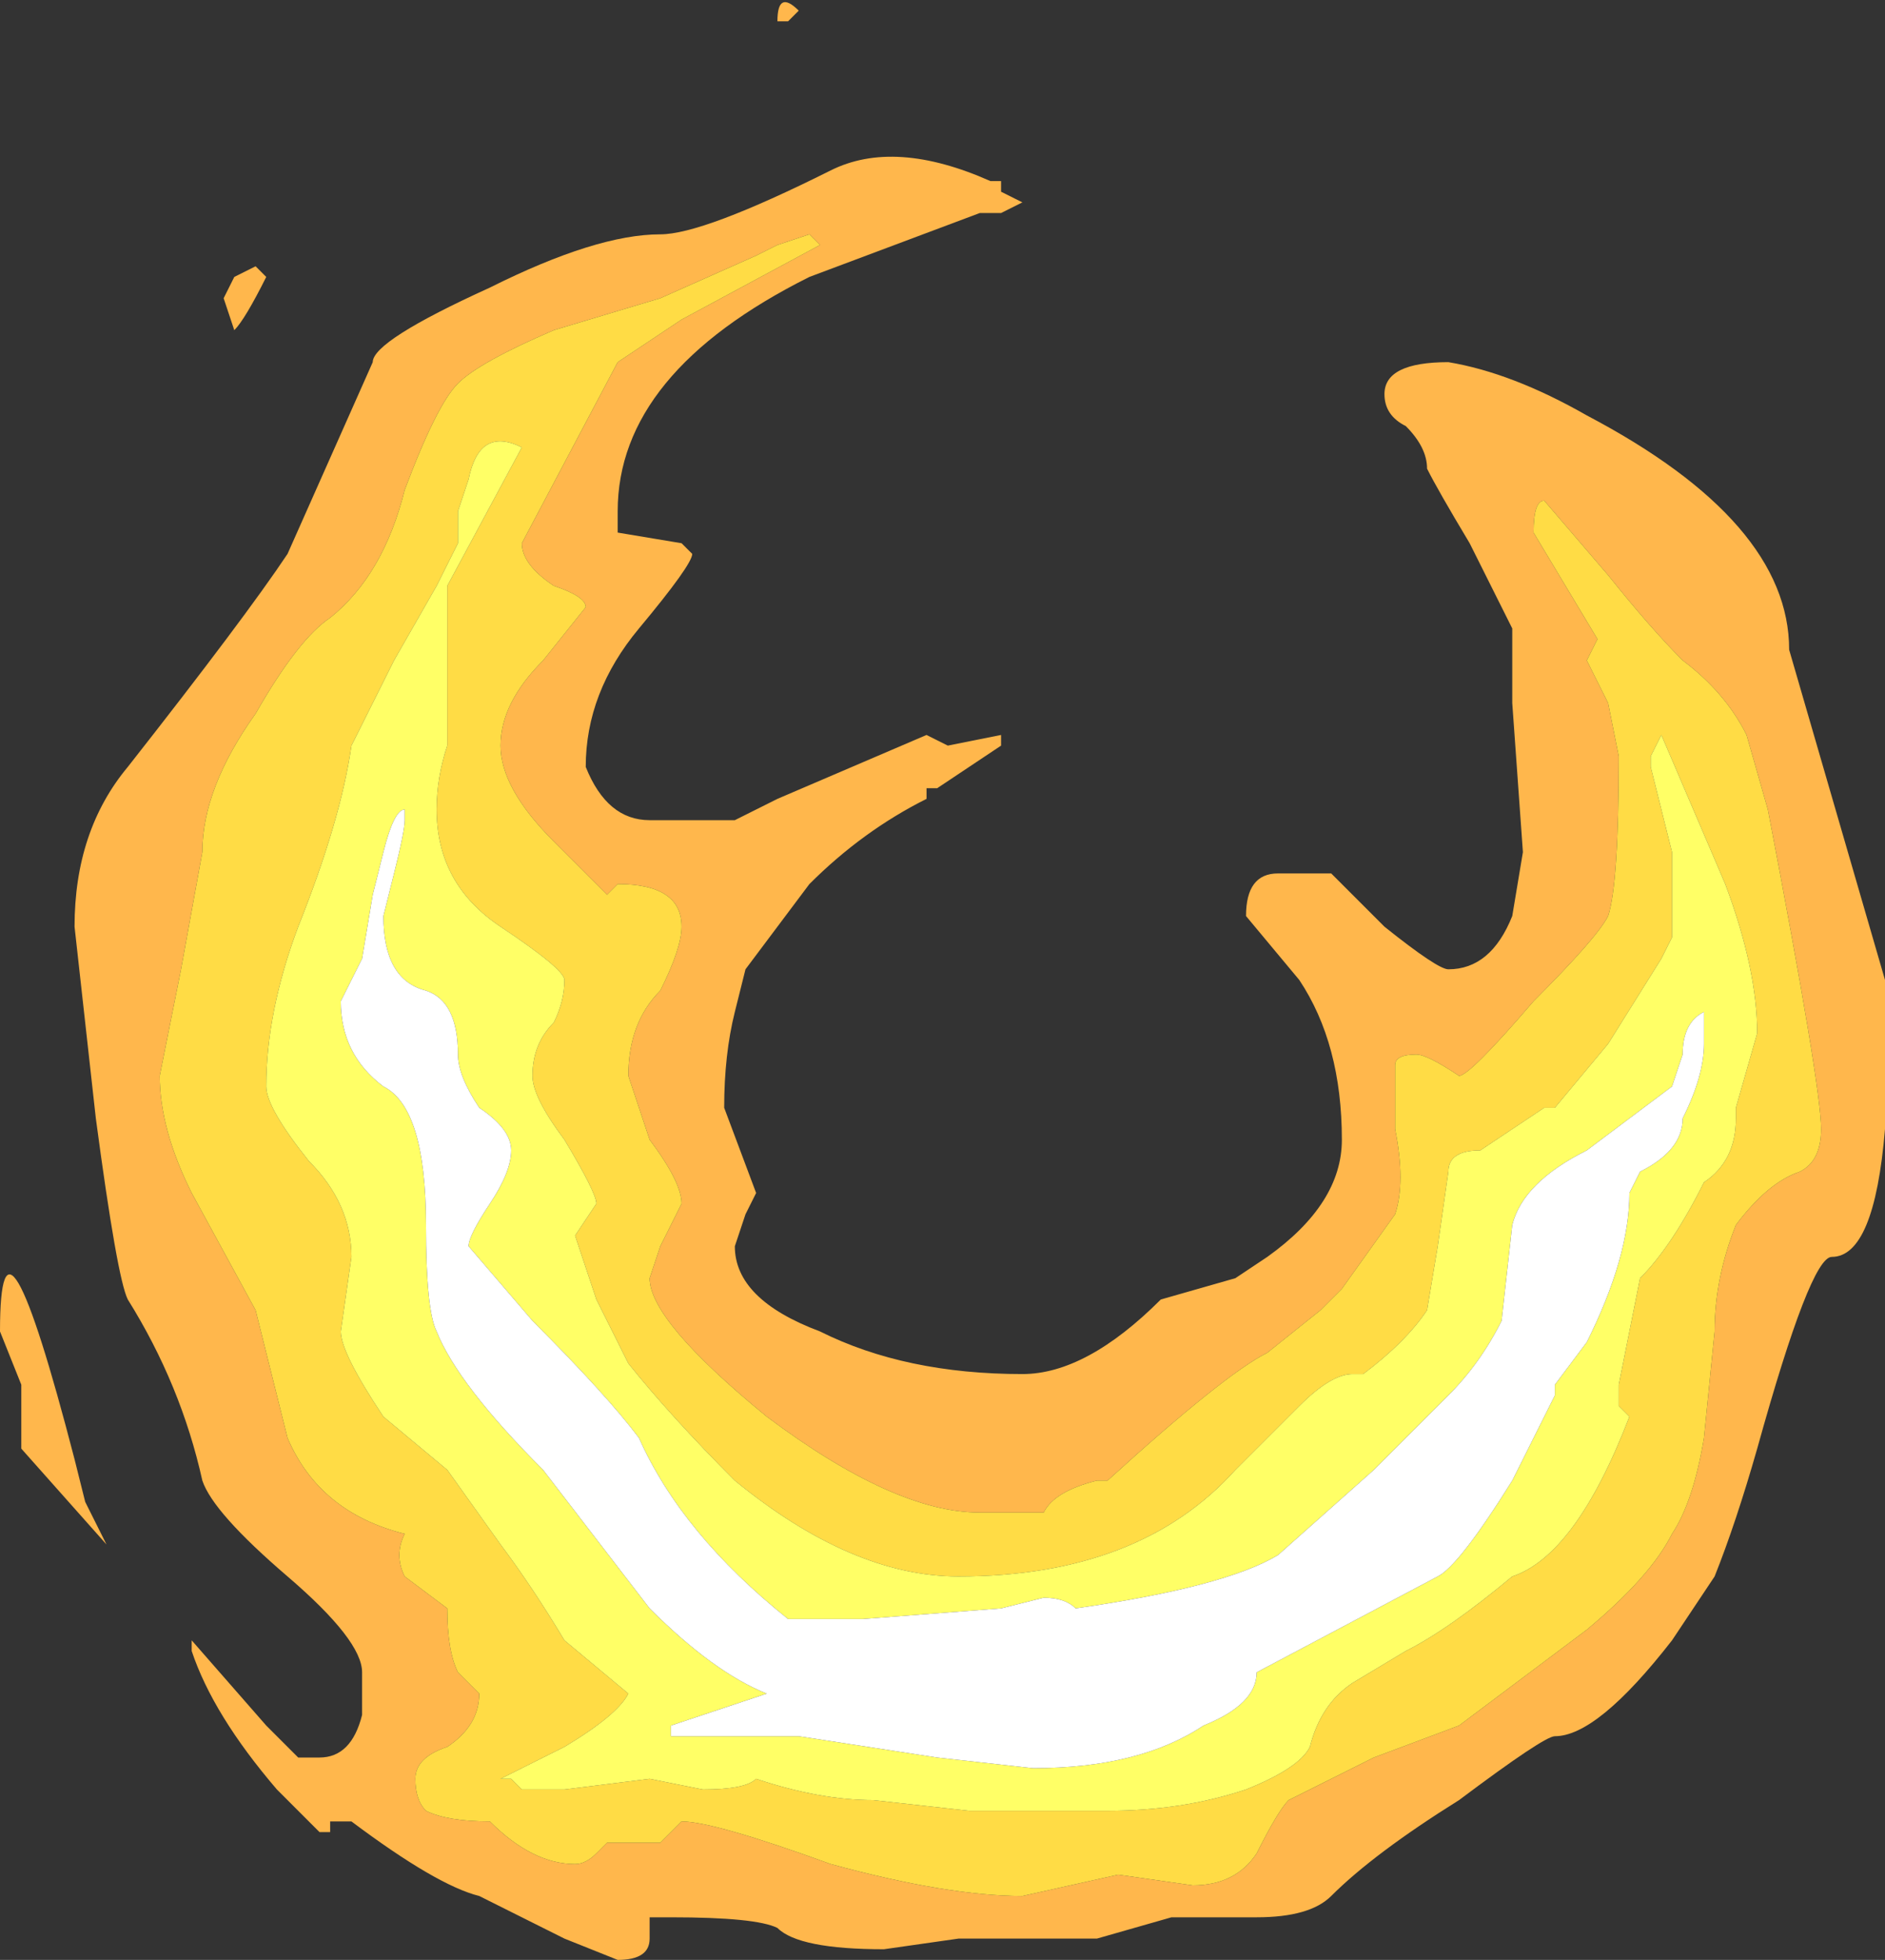 <?xml version="1.0" encoding="UTF-8" standalone="no"?>
<svg xmlns:ffdec="https://www.free-decompiler.com/flash" xmlns:xlink="http://www.w3.org/1999/xlink" ffdec:objectType="shape" height="9.2px" width="8.85px" xmlns="http://www.w3.org/2000/svg">
  <rect width="100%" height="100%" fill="#333333" stroke="none"/>
  <g transform="matrix(1.0, 0.0, 0.0, 1.0, 4.5, 4.95)">
    <path d="M0.15 -4.1 L0.2 -4.1 0.2 -4.05 0.3 -4.0 0.2 -3.95 0.1 -3.95 -0.7 -3.65 Q-1.6 -3.2 -1.6 -2.55 L-1.6 -2.45 -1.3 -2.4 -1.25 -2.35 Q-1.25 -2.3 -1.5 -2.0 -1.75 -1.7 -1.75 -1.35 -1.65 -1.1 -1.45 -1.1 L-1.05 -1.1 -0.85 -1.2 -0.15 -1.5 -0.05 -1.45 0.2 -1.5 0.2 -1.45 Q0.05 -1.35 -0.1 -1.25 L-0.15 -1.25 -0.15 -1.2 Q-0.45 -1.05 -0.7 -0.8 L-1.0 -0.4 -1.05 -0.2 Q-1.1 0.0 -1.1 0.25 L-0.95 0.65 -1.0 0.75 -1.05 0.9 Q-1.05 1.15 -0.65 1.3 -0.25 1.5 0.3 1.5 0.6 1.5 0.95 1.15 L1.3 1.05 1.45 0.95 Q1.8 0.7 1.8 0.4 1.8 -0.05 1.6 -0.35 L1.35 -0.65 Q1.35 -0.85 1.5 -0.85 L1.75 -0.85 2.0 -0.6 Q2.25 -0.4 2.3 -0.4 2.5 -0.4 2.6 -0.65 L2.65 -0.95 2.6 -1.65 2.6 -2.0 2.4 -2.4 Q2.25 -2.65 2.2 -2.75 2.2 -2.85 2.1 -2.95 2.0 -3.0 2.0 -3.1 2.0 -3.25 2.3 -3.25 2.6 -3.2 2.95 -3.0 3.9 -2.5 3.9 -1.9 L4.35 -0.35 4.35 0.35 Q4.3 0.95 4.1 0.95 4.0 0.95 3.75 1.85 3.65 2.2 3.55 2.45 L3.35 2.75 Q3.0 3.2 2.8 3.2 2.75 3.2 2.35 3.5 1.95 3.75 1.75 3.95 1.65 4.05 1.4 4.05 L1.0 4.05 0.65 4.15 0.0 4.15 -0.35 4.2 Q-0.75 4.2 -0.85 4.1 -0.95 4.05 -1.35 4.05 L-1.45 4.05 -1.45 4.15 Q-1.45 4.25 -1.6 4.25 L-1.85 4.15 Q-2.15 4.0 -2.25 3.95 -2.45 3.9 -2.85 3.6 L-2.95 3.6 -2.95 3.65 -3.0 3.65 -3.2 3.45 Q-3.5 3.1 -3.6 2.8 L-3.6 2.75 -3.25 3.15 -3.1 3.3 -3.0 3.3 Q-2.85 3.3 -2.8 3.1 L-2.8 2.9 Q-2.8 2.75 -3.15 2.45 -3.5 2.15 -3.55 2.0 -3.65 1.55 -3.9 1.15 -3.95 1.05 -4.05 0.3 L-4.15 -0.6 Q-4.15 -1.05 -3.9 -1.35 -3.35 -2.05 -3.15 -2.35 -2.95 -2.8 -2.75 -3.25 -2.75 -3.35 -2.2 -3.6 -1.7 -3.85 -1.4 -3.85 -1.2 -3.85 -0.6 -4.15 -0.3 -4.3 0.15 -4.1 M2.75 -2.6 Q2.7 -2.6 2.7 -2.45 L3.0 -1.95 2.95 -1.85 3.05 -1.65 3.1 -1.4 Q3.1 -0.8 3.05 -0.65 3.0 -0.55 2.7 -0.25 2.4 0.1 2.35 0.1 2.2 0.0 2.15 0.0 2.05 0.0 2.05 0.05 L2.05 0.35 Q2.1 0.6 2.05 0.75 L1.8 1.1 1.7 1.2 1.45 1.4 Q1.25 1.5 0.7 2.0 L0.65 2.0 Q0.45 2.05 0.4 2.15 L0.1 2.15 Q-0.3 2.15 -0.9 1.7 -1.45 1.25 -1.45 1.05 L-1.4 0.9 -1.3 0.7 Q-1.3 0.6 -1.45 0.4 L-1.55 0.1 Q-1.55 -0.15 -1.4 -0.3 -1.3 -0.5 -1.3 -0.6 -1.3 -0.8 -1.6 -0.8 L-1.65 -0.75 -1.9 -1.0 Q-2.15 -1.25 -2.15 -1.45 -2.15 -1.65 -1.95 -1.85 L-1.75 -2.1 Q-1.75 -2.15 -1.9 -2.2 -2.05 -2.3 -2.05 -2.4 L-1.6 -3.25 -1.3 -3.45 -0.65 -3.8 -0.7 -3.85 -0.85 -3.8 -0.95 -3.75 -1.4 -3.55 -1.9 -3.4 Q-2.25 -3.25 -2.35 -3.15 -2.45 -3.05 -2.6 -2.65 -2.7 -2.25 -2.95 -2.05 -3.1 -1.95 -3.3 -1.6 -3.55 -1.25 -3.55 -0.95 L-3.65 -0.4 -3.75 0.1 Q-3.75 0.35 -3.6 0.65 L-3.3 1.2 -3.15 1.8 Q-3.0 2.15 -2.6 2.25 -2.65 2.35 -2.6 2.45 L-2.4 2.6 Q-2.4 2.8 -2.35 2.9 L-2.25 3.0 Q-2.25 3.15 -2.4 3.25 -2.55 3.3 -2.55 3.4 -2.55 3.5 -2.5 3.55 -2.4 3.6 -2.2 3.6 -2.0 3.8 -1.8 3.8 -1.75 3.8 -1.7 3.75 L-1.65 3.7 -1.4 3.7 -1.3 3.6 Q-1.15 3.6 -0.6 3.8 -0.05 3.95 0.3 3.95 L0.75 3.85 1.1 3.9 Q1.3 3.9 1.4 3.75 1.5 3.55 1.55 3.5 L1.95 3.3 2.35 3.15 2.95 2.7 Q3.25 2.45 3.35 2.25 3.45 2.1 3.5 1.8 L3.55 1.3 Q3.55 1.05 3.65 0.8 3.8 0.6 3.95 0.55 4.05 0.5 4.05 0.35 4.05 0.15 3.8 -1.15 L3.7 -1.5 Q3.6 -1.7 3.4 -1.85 3.25 -2.0 3.05 -2.25 L2.75 -2.6 M-0.85 -4.85 Q-0.85 -5.0 -0.75 -4.9 L-0.8 -4.85 -0.85 -4.85 M-3.3 -3.7 L-3.25 -3.65 Q-3.35 -3.45 -3.4 -3.4 L-3.45 -3.55 -3.4 -3.65 -3.3 -3.7 M-4.5 1.3 Q-4.5 0.55 -4.15 1.9 L-4.1 2.1 -4.0 2.3 -4.4 1.85 -4.4 1.55 -4.5 1.3" fill="#ffb74c" fill-rule="evenodd" stroke="none"/>
    <path d="M2.75 -2.6 L3.05 -2.25 Q3.25 -2.0 3.4 -1.85 3.6 -1.7 3.7 -1.5 L3.8 -1.15 Q4.05 0.15 4.05 0.35 4.05 0.5 3.95 0.55 3.8 0.6 3.65 0.8 3.55 1.05 3.55 1.3 L3.5 1.8 Q3.45 2.1 3.35 2.25 3.25 2.45 2.95 2.7 L2.35 3.15 1.95 3.3 1.55 3.5 Q1.5 3.55 1.4 3.75 1.3 3.9 1.1 3.9 L0.75 3.85 0.3 3.95 Q-0.05 3.95 -0.6 3.8 -1.15 3.6 -1.3 3.6 L-1.4 3.7 -1.65 3.7 -1.7 3.75 Q-1.75 3.8 -1.8 3.8 -2.0 3.8 -2.2 3.6 -2.4 3.6 -2.5 3.55 -2.55 3.5 -2.55 3.4 -2.55 3.3 -2.4 3.25 -2.25 3.15 -2.25 3.0 L-2.35 2.9 Q-2.4 2.8 -2.4 2.6 L-2.6 2.45 Q-2.65 2.35 -2.6 2.25 -3.0 2.15 -3.15 1.8 L-3.3 1.2 -3.6 0.65 Q-3.75 0.35 -3.75 0.1 L-3.65 -0.4 -3.55 -0.95 Q-3.55 -1.25 -3.3 -1.6 -3.1 -1.95 -2.95 -2.05 -2.7 -2.25 -2.6 -2.65 -2.45 -3.05 -2.35 -3.15 -2.25 -3.25 -1.9 -3.4 L-1.4 -3.55 -0.95 -3.75 -0.85 -3.8 -0.7 -3.85 -0.65 -3.8 -1.3 -3.45 -1.6 -3.25 -2.05 -2.4 Q-2.05 -2.3 -1.9 -2.2 -1.75 -2.15 -1.75 -2.1 L-1.95 -1.85 Q-2.15 -1.65 -2.15 -1.45 -2.15 -1.25 -1.9 -1.0 L-1.65 -0.75 -1.6 -0.8 Q-1.3 -0.8 -1.3 -0.6 -1.3 -0.5 -1.4 -0.3 -1.55 -0.15 -1.55 0.1 L-1.45 0.4 Q-1.3 0.6 -1.3 0.7 L-1.4 0.9 -1.45 1.05 Q-1.45 1.25 -0.9 1.7 -0.3 2.15 0.1 2.15 L0.4 2.15 Q0.45 2.05 0.65 2.0 L0.7 2.0 Q1.25 1.5 1.45 1.4 L1.7 1.2 1.8 1.1 2.05 0.75 Q2.1 0.6 2.05 0.35 L2.05 0.05 Q2.05 0.0 2.15 0.0 2.2 0.0 2.35 0.1 2.4 0.1 2.7 -0.25 3.0 -0.55 3.05 -0.65 3.1 -0.8 3.1 -1.4 L3.05 -1.65 2.95 -1.85 3.0 -1.95 2.7 -2.45 Q2.7 -2.6 2.75 -2.6 M3.3 -1.15 L3.35 -0.95 3.35 -0.55 3.3 -0.45 3.05 -0.05 2.8 0.25 2.75 0.25 2.45 0.45 Q2.3 0.45 2.3 0.55 L2.25 0.9 2.2 1.2 Q2.1 1.35 1.9 1.5 L1.85 1.5 Q1.75 1.5 1.6 1.65 L1.3 1.95 Q0.85 2.45 0.0 2.45 -0.5 2.45 -1.05 2.0 -1.35 1.7 -1.55 1.45 L-1.7 1.15 -1.8 0.85 -1.7 0.7 Q-1.7 0.65 -1.85 0.4 -2.0 0.2 -2.0 0.1 -2.0 -0.05 -1.9 -0.15 -1.85 -0.25 -1.85 -0.35 -1.85 -0.4 -2.15 -0.6 -2.45 -0.8 -2.45 -1.15 -2.45 -1.3 -2.4 -1.45 L-2.4 -2.2 -2.05 -2.85 Q-2.25 -2.95 -2.3 -2.7 L-2.35 -2.55 -2.35 -2.4 -2.45 -2.2 -2.65 -1.85 Q-2.8 -1.55 -2.85 -1.45 -2.9 -1.1 -3.1 -0.6 -3.25 -0.2 -3.25 0.15 -3.25 0.25 -3.05 0.5 -2.85 0.7 -2.85 0.95 L-2.9 1.3 Q-2.9 1.4 -2.7 1.7 L-2.4 1.95 -2.15 2.3 Q-2.0 2.5 -1.85 2.75 L-1.55 3.0 Q-1.6 3.1 -1.85 3.25 L-2.15 3.4 -2.1 3.4 -2.05 3.45 -1.85 3.45 -1.45 3.4 -1.2 3.45 Q-1.0 3.45 -0.95 3.4 -0.65 3.5 -0.4 3.5 L0.05 3.55 0.7 3.55 Q1.05 3.55 1.35 3.45 1.6 3.35 1.65 3.25 1.7 3.05 1.85 2.95 L2.1 2.8 Q2.3 2.7 2.6 2.45 2.9 2.35 3.15 1.7 L3.1 1.65 3.1 1.55 3.2 1.05 Q3.35 0.9 3.5 0.6 3.65 0.5 3.65 0.3 L3.65 0.25 3.75 -0.1 Q3.75 -0.4 3.6 -0.8 L3.3 -1.5 3.25 -1.4 3.25 -1.35 3.3 -1.15" fill="#ffdc45" fill-rule="evenodd" stroke="none"/>
    <path d="M3.3 -1.15 L3.25 -1.35 3.25 -1.4 3.3 -1.5 3.6 -0.8 Q3.75 -0.4 3.75 -0.1 L3.65 0.25 3.65 0.3 Q3.65 0.5 3.5 0.6 3.35 0.9 3.2 1.05 L3.1 1.55 3.1 1.65 3.15 1.7 Q2.9 2.35 2.6 2.45 2.3 2.7 2.1 2.8 L1.85 2.95 Q1.7 3.05 1.65 3.25 1.6 3.35 1.35 3.45 1.05 3.55 0.7 3.55 L0.05 3.55 -0.4 3.5 Q-0.65 3.5 -0.95 3.4 -1.0 3.45 -1.2 3.45 L-1.45 3.4 -1.85 3.45 -2.05 3.45 -2.1 3.4 -2.15 3.4 -1.85 3.25 Q-1.6 3.1 -1.55 3.0 L-1.85 2.75 Q-2.0 2.5 -2.15 2.3 L-2.4 1.95 -2.7 1.7 Q-2.9 1.4 -2.9 1.3 L-2.85 0.95 Q-2.85 0.7 -3.05 0.5 -3.25 0.25 -3.25 0.15 -3.25 -0.2 -3.1 -0.6 -2.9 -1.1 -2.85 -1.45 -2.8 -1.55 -2.65 -1.85 L-2.45 -2.2 -2.35 -2.4 -2.35 -2.55 -2.3 -2.7 Q-2.25 -2.95 -2.05 -2.85 L-2.4 -2.2 -2.4 -1.45 Q-2.45 -1.3 -2.45 -1.15 -2.45 -0.8 -2.15 -0.6 -1.85 -0.4 -1.85 -0.35 -1.85 -0.25 -1.9 -0.15 -2.0 -0.05 -2.0 0.1 -2.0 0.2 -1.85 0.4 -1.7 0.65 -1.7 0.7 L-1.8 0.85 -1.7 1.15 -1.55 1.45 Q-1.35 1.7 -1.05 2.0 -0.5 2.45 0.0 2.45 0.85 2.45 1.3 1.95 L1.6 1.65 Q1.75 1.5 1.85 1.5 L1.9 1.5 Q2.1 1.35 2.2 1.2 L2.25 0.9 2.3 0.55 Q2.3 0.45 2.45 0.45 L2.75 0.25 2.8 0.25 3.05 -0.05 3.3 -0.45 3.35 -0.55 3.35 -0.95 3.3 -1.15 M3.5 -0.05 L3.5 -0.2 Q3.4 -0.15 3.4 0.0 L3.35 0.15 2.95 0.45 Q2.65 0.6 2.6 0.8 L2.55 1.25 Q2.45 1.45 2.3 1.6 L1.95 1.95 1.5 2.35 Q1.25 2.5 0.55 2.6 0.5 2.55 0.4 2.55 L0.2 2.6 -0.45 2.65 -0.8 2.65 Q-1.3 2.25 -1.5 1.8 -1.65 1.6 -2.0 1.25 L-2.3 0.9 Q-2.3 0.85 -2.2 0.7 -2.1 0.55 -2.1 0.45 -2.1 0.35 -2.25 0.25 -2.35 0.1 -2.35 0.0 -2.35 -0.25 -2.5 -0.3 -2.7 -0.35 -2.7 -0.65 L-2.65 -0.85 Q-2.6 -1.05 -2.6 -1.1 L-2.6 -1.15 Q-2.65 -1.15 -2.7 -0.95 L-2.75 -0.75 -2.8 -0.45 -2.9 -0.25 Q-2.9 0.0 -2.7 0.15 -2.5 0.25 -2.5 0.8 -2.5 1.2 -2.45 1.3 -2.35 1.55 -1.95 1.95 L-1.45 2.6 Q-1.15 2.9 -0.9 3.0 L-1.35 3.15 -1.35 3.2 -0.75 3.2 -0.1 3.3 0.35 3.35 Q0.85 3.35 1.15 3.15 1.4 3.05 1.4 2.9 L2.25 2.45 Q2.35 2.4 2.6 2.0 L2.8 1.6 2.8 1.55 2.95 1.35 Q3.15 0.95 3.15 0.65 L3.2 0.55 Q3.4 0.45 3.4 0.3 3.5 0.1 3.5 -0.05" fill="#ffff66" fill-rule="evenodd" stroke="none"/>
    <path d="M3.5 -0.05 Q3.5 0.1 3.4 0.3 3.4 0.45 3.2 0.55 L3.15 0.65 Q3.15 0.95 2.95 1.35 L2.8 1.55 2.8 1.6 2.6 2.0 Q2.35 2.4 2.25 2.45 L1.4 2.9 Q1.4 3.05 1.15 3.15 0.85 3.35 0.35 3.35 L-0.1 3.3 -0.75 3.2 -1.35 3.2 -1.35 3.15 -0.9 3.0 Q-1.15 2.9 -1.45 2.6 L-1.95 1.95 Q-2.35 1.55 -2.45 1.3 -2.5 1.2 -2.5 0.8 -2.5 0.25 -2.7 0.15 -2.9 0.0 -2.9 -0.25 L-2.8 -0.45 -2.75 -0.75 -2.7 -0.95 Q-2.65 -1.15 -2.6 -1.15 L-2.6 -1.1 Q-2.6 -1.05 -2.65 -0.85 L-2.7 -0.65 Q-2.7 -0.35 -2.5 -0.3 -2.35 -0.25 -2.35 0.0 -2.35 0.1 -2.25 0.25 -2.1 0.35 -2.1 0.45 -2.1 0.55 -2.2 0.7 -2.3 0.85 -2.3 0.9 L-2.0 1.25 Q-1.65 1.6 -1.5 1.8 -1.3 2.25 -0.8 2.65 L-0.45 2.65 0.2 2.6 0.4 2.55 Q0.5 2.55 0.55 2.6 1.25 2.5 1.5 2.35 L1.95 1.95 2.3 1.6 Q2.45 1.45 2.55 1.25 L2.6 0.8 Q2.65 0.6 2.95 0.45 L3.35 0.15 3.4 0.0 Q3.4 -0.15 3.5 -0.2 L3.5 -0.05" fill="#ffffff" fill-rule="evenodd" stroke="none"/>
  </g>
</svg>
